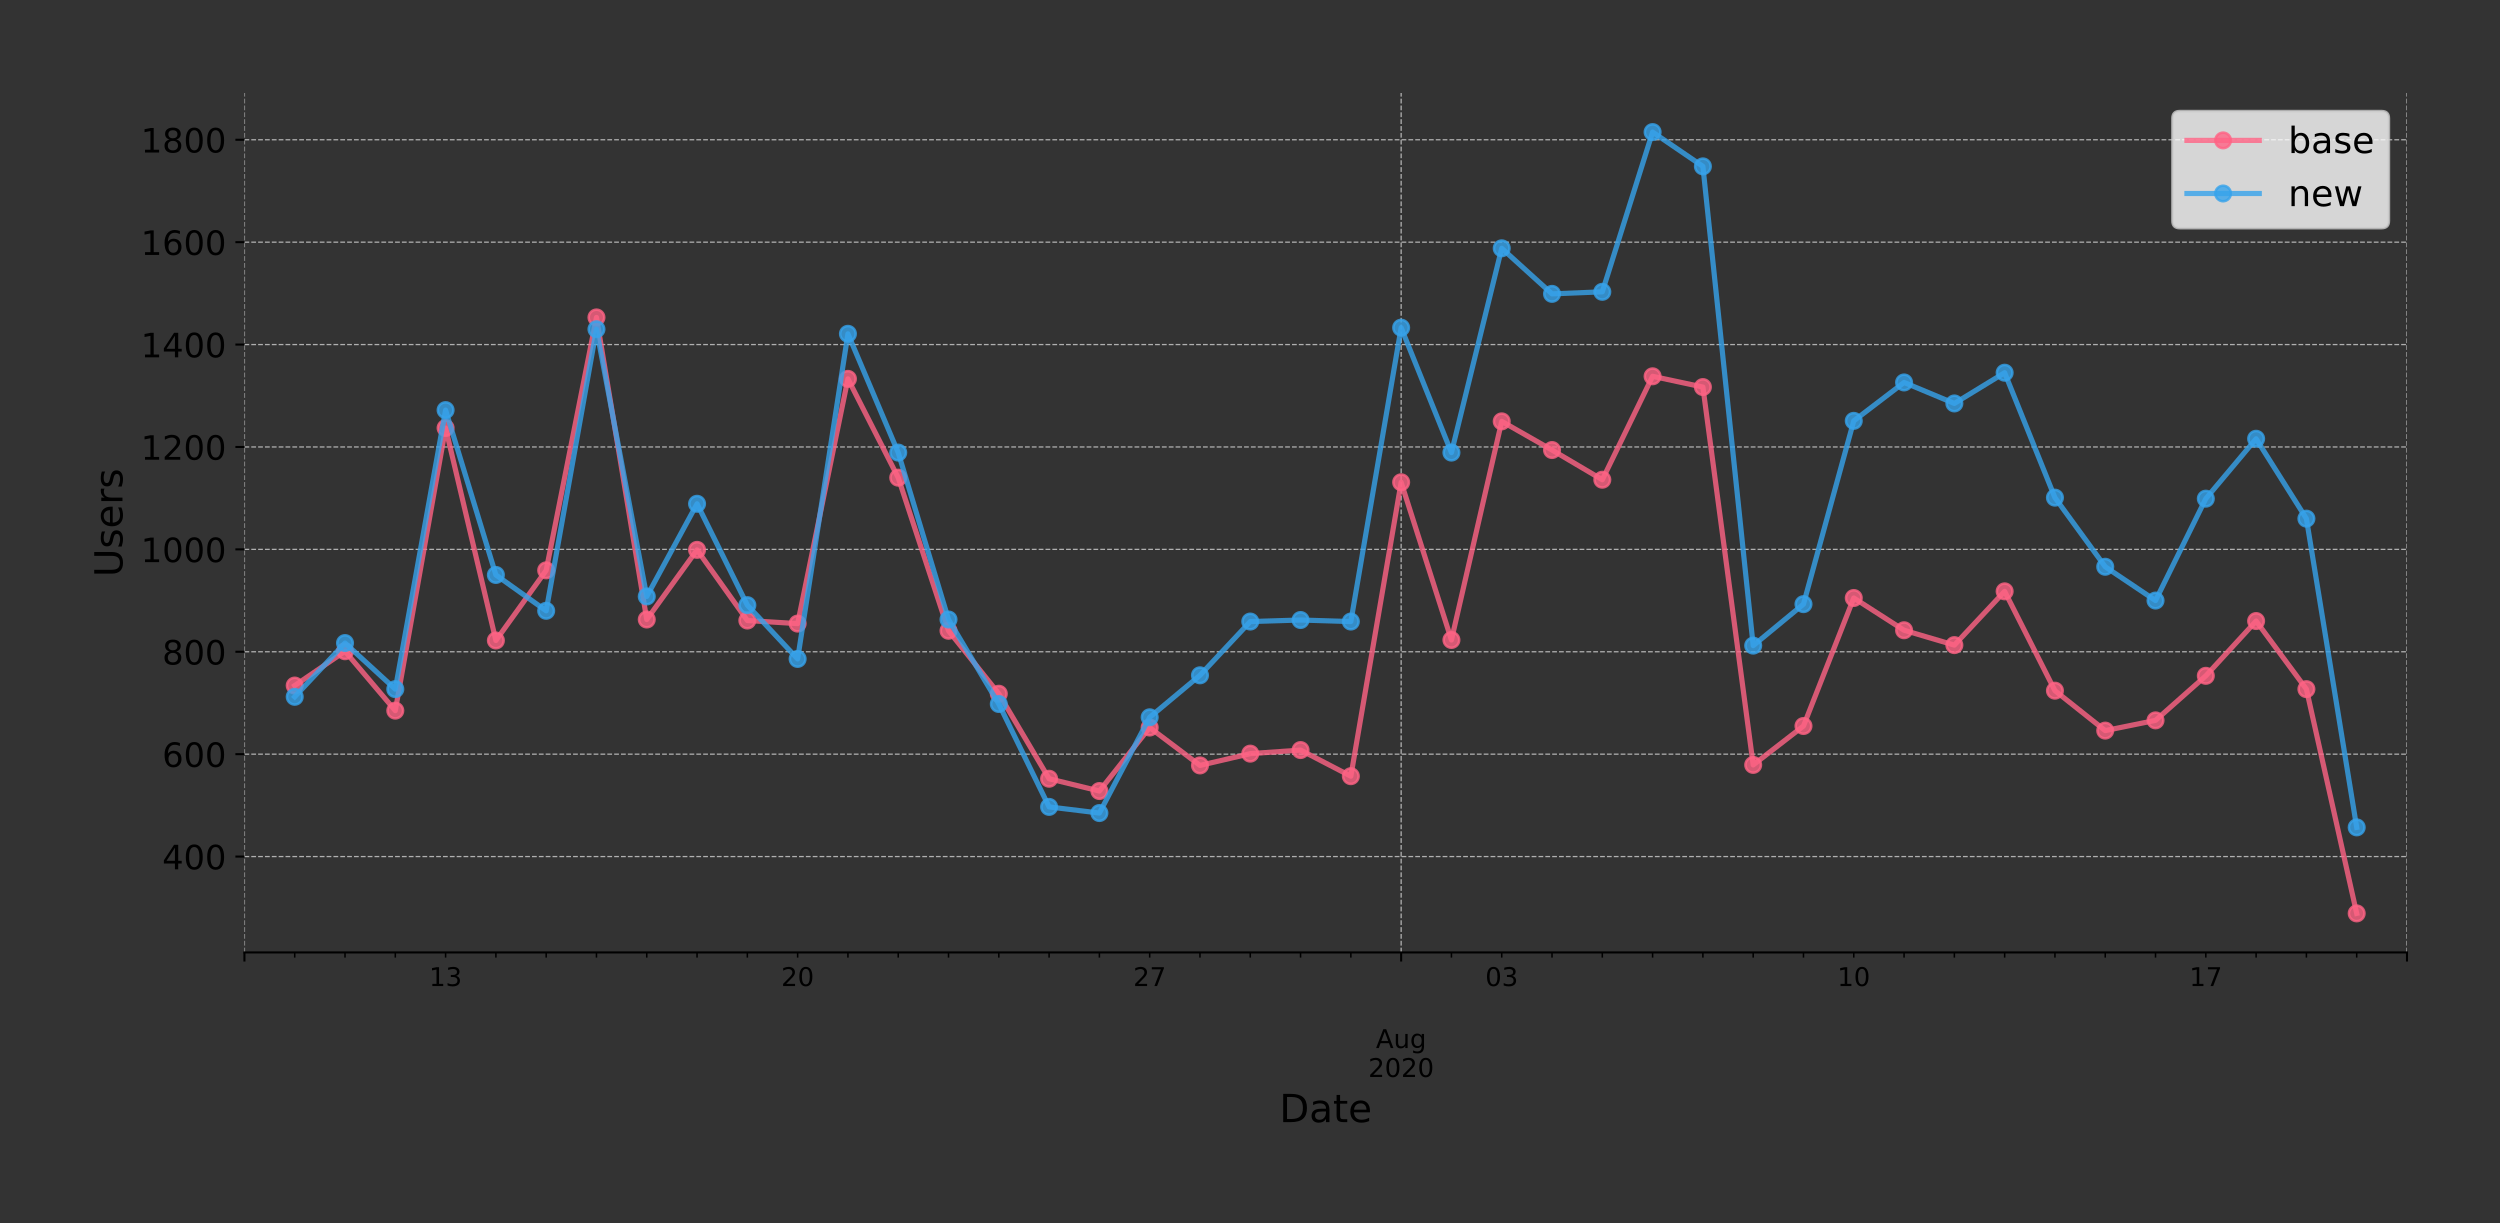 <?xml version="1.0" encoding="utf-8" standalone="no"?>
<!DOCTYPE svg PUBLIC "-//W3C//DTD SVG 1.1//EN"
  "http://www.w3.org/Graphics/SVG/1.1/DTD/svg11.dtd">
<!-- Created with matplotlib (https://matplotlib.org/) -->
<svg height="473.429pt" version="1.1" viewBox="0 0 967.602 473.429" width="967.602pt" xmlns="http://www.w3.org/2000/svg" xmlns:xlink="http://www.w3.org/1999/xlink">
 <rect x="0" y="0" width="967.602" height="473.429" fill="#333333" stroke="none"/>
 <defs>
  <style type="text/css">
*{stroke-linecap:butt;stroke-linejoin:round;}
  </style>
 </defs>
 <g id="figure_1">
  <g id="patch_1">
   <path d="M 0 473.429 
L 967.602 473.429 
L 967.602 0 
L 0 0 
z
" style="fill:none;"/>
  </g>
  <g id="axes_1">
   <g id="patch_2">
    <path d="M 94.602 368.64 
L 931.602 368.64 
L 931.602 36 
L 94.602 36 
z
" style="fill:none;"/>
   </g>
   <g id="matplotlib.axis_1">
    <g id="xtick_1">
     <g id="line2d_1">
      <path clip-path="url(#p10e53172f7)" d="M 94.602 368.64 
L 94.602 36 
" style="fill:none;stroke:#b0b0b0;stroke-dasharray:1.85,0.8;stroke-dashoffset:0;stroke-width:0.5;"/>
     </g>
     <g id="line2d_2">
      <defs>
       <path d="M 0 0 
L 0 3.5 
" id="m2795aee19d" style="stroke:#000000;stroke-width:0.8;"/>
      </defs>
      <g>
       <use style="stroke:#000000;stroke-width:0.8;" x="94.602" xlink:href="#m2795aee19d" y="368.64"/>
      </g>
     </g>
    </g>
    <g id="xtick_2">
     <g id="line2d_3">
      <path clip-path="url(#p10e53172f7)" d="M 542.3 368.64 
L 542.3 36 
" style="fill:none;stroke:#b0b0b0;stroke-dasharray:1.85,0.8;stroke-dashoffset:0;stroke-width:0.5;"/>
     </g>
     <g id="line2d_4">
      <g>
       <use style="stroke:#000000;stroke-width:0.8;" x="542.3" xlink:href="#m2795aee19d" y="368.64"/>
      </g>
     </g>
     <g id="text_1">
      <!--  -->
      <g transform="translate(542.3 383.238)scale(0.1 -0.1)"/>
      <!--  -->
      <g transform="translate(542.3 394.436)scale(0.1 -0.1)"/>
      <!-- Aug -->
      <defs>
       <path d="M 34.188 63.188 
L 20.797 26.906 
L 47.609 26.906 
z
M 28.609 72.906 
L 39.797 72.906 
L 67.578 0 
L 57.328 0 
L 50.688 18.703 
L 17.828 18.703 
L 11.188 0 
L 0.781 0 
z
" id="DejaVuSans-65"/>
       <path d="M 8.5 21.578 
L 8.5 54.688 
L 17.484 54.688 
L 17.484 21.922 
Q 17.484 14.156 20.5 10.266 
Q 23.531 6.391 29.594 6.391 
Q 36.859 6.391 41.078 11.031 
Q 45.312 15.672 45.312 23.688 
L 45.312 54.688 
L 54.297 54.688 
L 54.297 0 
L 45.312 0 
L 45.312 8.406 
Q 42.047 3.422 37.719 1 
Q 33.406 -1.422 27.688 -1.422 
Q 18.266 -1.422 13.375 4.438 
Q 8.5 10.297 8.5 21.578 
z
M 31.109 56 
z
" id="DejaVuSans-117"/>
       <path d="M 45.406 27.984 
Q 45.406 37.75 41.375 43.109 
Q 37.359 48.484 30.078 48.484 
Q 22.859 48.484 18.828 43.109 
Q 14.797 37.75 14.797 27.984 
Q 14.797 18.266 18.828 12.891 
Q 22.859 7.516 30.078 7.516 
Q 37.359 7.516 41.375 12.891 
Q 45.406 18.266 45.406 27.984 
z
M 54.391 6.781 
Q 54.391 -7.172 48.188 -13.984 
Q 42 -20.797 29.203 -20.797 
Q 24.469 -20.797 20.266 -20.094 
Q 16.062 -19.391 12.109 -17.922 
L 12.109 -9.188 
Q 16.062 -11.328 19.922 -12.344 
Q 23.781 -13.375 27.781 -13.375 
Q 36.625 -13.375 41.016 -8.766 
Q 45.406 -4.156 45.406 5.172 
L 45.406 9.625 
Q 42.625 4.781 38.281 2.391 
Q 33.938 0 27.875 0 
Q 17.828 0 11.672 7.656 
Q 5.516 15.328 5.516 27.984 
Q 5.516 40.672 11.672 48.328 
Q 17.828 56 27.875 56 
Q 33.938 56 38.281 53.609 
Q 42.625 51.219 45.406 46.391 
L 45.406 54.688 
L 54.391 54.688 
z
" id="DejaVuSans-103"/>
      </defs>
      <g transform="translate(532.537 405.634)scale(0.1 -0.1)">
       <use xlink:href="#DejaVuSans-65"/>
       <use x="68.408" xlink:href="#DejaVuSans-117"/>
       <use x="131.787" xlink:href="#DejaVuSans-103"/>
      </g>
      <!-- 2020 -->
      <defs>
       <path d="M 19.188 8.297 
L 53.609 8.297 
L 53.609 0 
L 7.328 0 
L 7.328 8.297 
Q 12.938 14.109 22.625 23.891 
Q 32.328 33.688 34.812 36.531 
Q 39.547 41.844 41.422 45.531 
Q 43.312 49.219 43.312 52.781 
Q 43.312 58.594 39.234 62.25 
Q 35.156 65.922 28.609 65.922 
Q 23.969 65.922 18.812 64.312 
Q 13.672 62.703 7.812 59.422 
L 7.812 69.391 
Q 13.766 71.781 18.938 73 
Q 24.125 74.219 28.422 74.219 
Q 39.75 74.219 46.484 68.547 
Q 53.219 62.891 53.219 53.422 
Q 53.219 48.922 51.531 44.891 
Q 49.859 40.875 45.406 35.406 
Q 44.188 33.984 37.641 27.219 
Q 31.109 20.453 19.188 8.297 
z
" id="DejaVuSans-50"/>
       <path d="M 31.781 66.406 
Q 24.172 66.406 20.328 58.906 
Q 16.5 51.422 16.5 36.375 
Q 16.5 21.391 20.328 13.891 
Q 24.172 6.391 31.781 6.391 
Q 39.453 6.391 43.281 13.891 
Q 47.125 21.391 47.125 36.375 
Q 47.125 51.422 43.281 58.906 
Q 39.453 66.406 31.781 66.406 
z
M 31.781 74.219 
Q 44.047 74.219 50.516 64.516 
Q 56.984 54.828 56.984 36.375 
Q 56.984 17.969 50.516 8.266 
Q 44.047 -1.422 31.781 -1.422 
Q 19.531 -1.422 13.062 8.266 
Q 6.594 17.969 6.594 36.375 
Q 6.594 54.828 13.062 64.516 
Q 19.531 74.219 31.781 74.219 
z
" id="DejaVuSans-48"/>
      </defs>
      <g transform="translate(529.575 416.832)scale(0.1 -0.1)">
       <use xlink:href="#DejaVuSans-50"/>
       <use x="63.623" xlink:href="#DejaVuSans-48"/>
       <use x="127.246" xlink:href="#DejaVuSans-50"/>
       <use x="190.869" xlink:href="#DejaVuSans-48"/>
      </g>
     </g>
    </g>
    <g id="xtick_3">
     <g id="line2d_5">
      <path clip-path="url(#p10e53172f7)" d="M 931.602 368.64 
L 931.602 36 
" style="fill:none;stroke:#b0b0b0;stroke-dasharray:1.85,0.8;stroke-dashoffset:0;stroke-width:0.5;"/>
     </g>
     <g id="line2d_6">
      <g>
       <use style="stroke:#000000;stroke-width:0.8;" x="931.602" xlink:href="#m2795aee19d" y="368.64"/>
      </g>
     </g>
    </g>
    <g id="xtick_4">
     <g id="line2d_7">
      <defs>
       <path d="M 0 0 
L 0 2 
" id="m947ebd40de" style="stroke:#000000;stroke-width:0.6;"/>
      </defs>
      <g>
       <use style="stroke:#000000;stroke-width:0.6;" x="114.067" xlink:href="#m947ebd40de" y="368.64"/>
      </g>
     </g>
    </g>
    <g id="xtick_5">
     <g id="line2d_8">
      <g>
       <use style="stroke:#000000;stroke-width:0.6;" x="133.532" xlink:href="#m947ebd40de" y="368.64"/>
      </g>
     </g>
    </g>
    <g id="xtick_6">
     <g id="line2d_9">
      <g>
       <use style="stroke:#000000;stroke-width:0.6;" x="152.998" xlink:href="#m947ebd40de" y="368.64"/>
      </g>
     </g>
    </g>
    <g id="xtick_7">
     <g id="line2d_10">
      <g>
       <use style="stroke:#000000;stroke-width:0.6;" x="172.463" xlink:href="#m947ebd40de" y="368.64"/>
      </g>
     </g>
     <g id="text_2">
      <!-- 13 -->
      <defs>
       <path d="M 12.406 8.297 
L 28.516 8.297 
L 28.516 63.922 
L 10.984 60.406 
L 10.984 69.391 
L 28.422 72.906 
L 38.281 72.906 
L 38.281 8.297 
L 54.391 8.297 
L 54.391 0 
L 12.406 0 
z
" id="DejaVuSans-49"/>
       <path d="M 40.578 39.312 
Q 47.656 37.797 51.625 33 
Q 55.609 28.219 55.609 21.188 
Q 55.609 10.406 48.188 4.484 
Q 40.766 -1.422 27.094 -1.422 
Q 22.516 -1.422 17.656 -0.516 
Q 12.797 0.391 7.625 2.203 
L 7.625 11.719 
Q 11.719 9.328 16.594 8.109 
Q 21.484 6.891 26.812 6.891 
Q 36.078 6.891 40.938 10.547 
Q 45.797 14.203 45.797 21.188 
Q 45.797 27.641 41.281 31.266 
Q 36.766 34.906 28.719 34.906 
L 20.219 34.906 
L 20.219 43.016 
L 29.109 43.016 
Q 36.375 43.016 40.234 45.922 
Q 44.094 48.828 44.094 54.297 
Q 44.094 59.906 40.109 62.906 
Q 36.141 65.922 28.719 65.922 
Q 24.656 65.922 20.016 65.031 
Q 15.375 64.156 9.812 62.312 
L 9.812 71.094 
Q 15.438 72.656 20.344 73.438 
Q 25.25 74.219 29.594 74.219 
Q 40.828 74.219 47.359 69.109 
Q 53.906 64.016 53.906 55.328 
Q 53.906 49.266 50.438 45.094 
Q 46.969 40.922 40.578 39.312 
z
" id="DejaVuSans-51"/>
      </defs>
      <g transform="translate(166.1 381.638)scale(0.1 -0.1)">
       <use xlink:href="#DejaVuSans-49"/>
       <use x="63.623" xlink:href="#DejaVuSans-51"/>
      </g>
     </g>
    </g>
    <g id="xtick_8">
     <g id="line2d_11">
      <g>
       <use style="stroke:#000000;stroke-width:0.6;" x="191.928" xlink:href="#m947ebd40de" y="368.64"/>
      </g>
     </g>
    </g>
    <g id="xtick_9">
     <g id="line2d_12">
      <g>
       <use style="stroke:#000000;stroke-width:0.6;" x="211.393" xlink:href="#m947ebd40de" y="368.64"/>
      </g>
     </g>
    </g>
    <g id="xtick_10">
     <g id="line2d_13">
      <g>
       <use style="stroke:#000000;stroke-width:0.6;" x="230.858" xlink:href="#m947ebd40de" y="368.64"/>
      </g>
     </g>
    </g>
    <g id="xtick_11">
     <g id="line2d_14">
      <g>
       <use style="stroke:#000000;stroke-width:0.6;" x="250.323" xlink:href="#m947ebd40de" y="368.64"/>
      </g>
     </g>
    </g>
    <g id="xtick_12">
     <g id="line2d_15">
      <g>
       <use style="stroke:#000000;stroke-width:0.6;" x="269.788" xlink:href="#m947ebd40de" y="368.64"/>
      </g>
     </g>
    </g>
    <g id="xtick_13">
     <g id="line2d_16">
      <g>
       <use style="stroke:#000000;stroke-width:0.6;" x="289.253" xlink:href="#m947ebd40de" y="368.64"/>
      </g>
     </g>
    </g>
    <g id="xtick_14">
     <g id="line2d_17">
      <g>
       <use style="stroke:#000000;stroke-width:0.6;" x="308.718" xlink:href="#m947ebd40de" y="368.64"/>
      </g>
     </g>
     <g id="text_3">
      <!-- 20 -->
      <g transform="translate(302.356 381.638)scale(0.1 -0.1)">
       <use xlink:href="#DejaVuSans-50"/>
       <use x="63.623" xlink:href="#DejaVuSans-48"/>
      </g>
     </g>
    </g>
    <g id="xtick_15">
     <g id="line2d_18">
      <g>
       <use style="stroke:#000000;stroke-width:0.6;" x="328.184" xlink:href="#m947ebd40de" y="368.64"/>
      </g>
     </g>
    </g>
    <g id="xtick_16">
     <g id="line2d_19">
      <g>
       <use style="stroke:#000000;stroke-width:0.6;" x="347.649" xlink:href="#m947ebd40de" y="368.64"/>
      </g>
     </g>
    </g>
    <g id="xtick_17">
     <g id="line2d_20">
      <g>
       <use style="stroke:#000000;stroke-width:0.6;" x="367.114" xlink:href="#m947ebd40de" y="368.64"/>
      </g>
     </g>
    </g>
    <g id="xtick_18">
     <g id="line2d_21">
      <g>
       <use style="stroke:#000000;stroke-width:0.6;" x="386.579" xlink:href="#m947ebd40de" y="368.64"/>
      </g>
     </g>
    </g>
    <g id="xtick_19">
     <g id="line2d_22">
      <g>
       <use style="stroke:#000000;stroke-width:0.6;" x="406.044" xlink:href="#m947ebd40de" y="368.64"/>
      </g>
     </g>
    </g>
    <g id="xtick_20">
     <g id="line2d_23">
      <g>
       <use style="stroke:#000000;stroke-width:0.6;" x="425.509" xlink:href="#m947ebd40de" y="368.64"/>
      </g>
     </g>
    </g>
    <g id="xtick_21">
     <g id="line2d_24">
      <g>
       <use style="stroke:#000000;stroke-width:0.6;" x="444.974" xlink:href="#m947ebd40de" y="368.64"/>
      </g>
     </g>
     <g id="text_4">
      <!-- 27 -->
      <defs>
       <path d="M 8.203 72.906 
L 55.078 72.906 
L 55.078 68.703 
L 28.609 0 
L 18.312 0 
L 43.219 64.594 
L 8.203 64.594 
z
" id="DejaVuSans-55"/>
      </defs>
      <g transform="translate(438.612 381.638)scale(0.1 -0.1)">
       <use xlink:href="#DejaVuSans-50"/>
       <use x="63.623" xlink:href="#DejaVuSans-55"/>
      </g>
     </g>
    </g>
    <g id="xtick_22">
     <g id="line2d_25">
      <g>
       <use style="stroke:#000000;stroke-width:0.6;" x="464.439" xlink:href="#m947ebd40de" y="368.64"/>
      </g>
     </g>
    </g>
    <g id="xtick_23">
     <g id="line2d_26">
      <g>
       <use style="stroke:#000000;stroke-width:0.6;" x="483.905" xlink:href="#m947ebd40de" y="368.64"/>
      </g>
     </g>
    </g>
    <g id="xtick_24">
     <g id="line2d_27">
      <g>
       <use style="stroke:#000000;stroke-width:0.6;" x="503.37" xlink:href="#m947ebd40de" y="368.64"/>
      </g>
     </g>
    </g>
    <g id="xtick_25">
     <g id="line2d_28">
      <g>
       <use style="stroke:#000000;stroke-width:0.6;" x="522.835" xlink:href="#m947ebd40de" y="368.64"/>
      </g>
     </g>
    </g>
    <g id="xtick_26">
     <g id="line2d_29">
      <g>
       <use style="stroke:#000000;stroke-width:0.6;" x="561.765" xlink:href="#m947ebd40de" y="368.64"/>
      </g>
     </g>
    </g>
    <g id="xtick_27">
     <g id="line2d_30">
      <g>
       <use style="stroke:#000000;stroke-width:0.6;" x="581.23" xlink:href="#m947ebd40de" y="368.64"/>
      </g>
     </g>
     <g id="text_5">
      <!-- 03 -->
      <g transform="translate(574.868 381.638)scale(0.1 -0.1)">
       <use xlink:href="#DejaVuSans-48"/>
       <use x="63.623" xlink:href="#DejaVuSans-51"/>
      </g>
     </g>
    </g>
    <g id="xtick_28">
     <g id="line2d_31">
      <g>
       <use style="stroke:#000000;stroke-width:0.6;" x="600.695" xlink:href="#m947ebd40de" y="368.64"/>
      </g>
     </g>
    </g>
    <g id="xtick_29">
     <g id="line2d_32">
      <g>
       <use style="stroke:#000000;stroke-width:0.6;" x="620.16" xlink:href="#m947ebd40de" y="368.64"/>
      </g>
     </g>
    </g>
    <g id="xtick_30">
     <g id="line2d_33">
      <g>
       <use style="stroke:#000000;stroke-width:0.6;" x="639.625" xlink:href="#m947ebd40de" y="368.64"/>
      </g>
     </g>
    </g>
    <g id="xtick_31">
     <g id="line2d_34">
      <g>
       <use style="stroke:#000000;stroke-width:0.6;" x="659.091" xlink:href="#m947ebd40de" y="368.64"/>
      </g>
     </g>
    </g>
    <g id="xtick_32">
     <g id="line2d_35">
      <g>
       <use style="stroke:#000000;stroke-width:0.6;" x="678.556" xlink:href="#m947ebd40de" y="368.64"/>
      </g>
     </g>
    </g>
    <g id="xtick_33">
     <g id="line2d_36">
      <g>
       <use style="stroke:#000000;stroke-width:0.6;" x="698.021" xlink:href="#m947ebd40de" y="368.64"/>
      </g>
     </g>
    </g>
    <g id="xtick_34">
     <g id="line2d_37">
      <g>
       <use style="stroke:#000000;stroke-width:0.6;" x="717.486" xlink:href="#m947ebd40de" y="368.64"/>
      </g>
     </g>
     <g id="text_6">
      <!-- 10 -->
      <g transform="translate(711.123 381.638)scale(0.1 -0.1)">
       <use xlink:href="#DejaVuSans-49"/>
       <use x="63.623" xlink:href="#DejaVuSans-48"/>
      </g>
     </g>
    </g>
    <g id="xtick_35">
     <g id="line2d_38">
      <g>
       <use style="stroke:#000000;stroke-width:0.6;" x="736.951" xlink:href="#m947ebd40de" y="368.64"/>
      </g>
     </g>
    </g>
    <g id="xtick_36">
     <g id="line2d_39">
      <g>
       <use style="stroke:#000000;stroke-width:0.6;" x="756.416" xlink:href="#m947ebd40de" y="368.64"/>
      </g>
     </g>
    </g>
    <g id="xtick_37">
     <g id="line2d_40">
      <g>
       <use style="stroke:#000000;stroke-width:0.6;" x="775.881" xlink:href="#m947ebd40de" y="368.64"/>
      </g>
     </g>
    </g>
    <g id="xtick_38">
     <g id="line2d_41">
      <g>
       <use style="stroke:#000000;stroke-width:0.6;" x="795.346" xlink:href="#m947ebd40de" y="368.64"/>
      </g>
     </g>
    </g>
    <g id="xtick_39">
     <g id="line2d_42">
      <g>
       <use style="stroke:#000000;stroke-width:0.6;" x="814.811" xlink:href="#m947ebd40de" y="368.64"/>
      </g>
     </g>
    </g>
    <g id="xtick_40">
     <g id="line2d_43">
      <g>
       <use style="stroke:#000000;stroke-width:0.6;" x="834.277" xlink:href="#m947ebd40de" y="368.64"/>
      </g>
     </g>
    </g>
    <g id="xtick_41">
     <g id="line2d_44">
      <g>
       <use style="stroke:#000000;stroke-width:0.6;" x="853.742" xlink:href="#m947ebd40de" y="368.64"/>
      </g>
     </g>
     <g id="text_7">
      <!-- 17 -->
      <g transform="translate(847.379 381.638)scale(0.1 -0.1)">
       <use xlink:href="#DejaVuSans-49"/>
       <use x="63.623" xlink:href="#DejaVuSans-55"/>
      </g>
     </g>
    </g>
    <g id="xtick_42">
     <g id="line2d_45">
      <g>
       <use style="stroke:#000000;stroke-width:0.6;" x="873.207" xlink:href="#m947ebd40de" y="368.64"/>
      </g>
     </g>
    </g>
    <g id="xtick_43">
     <g id="line2d_46">
      <g>
       <use style="stroke:#000000;stroke-width:0.6;" x="892.672" xlink:href="#m947ebd40de" y="368.64"/>
      </g>
     </g>
    </g>
    <g id="xtick_44">
     <g id="line2d_47">
      <g>
       <use style="stroke:#000000;stroke-width:0.6;" x="912.137" xlink:href="#m947ebd40de" y="368.64"/>
      </g>
     </g>
    </g>
    <g id="text_8">
     <!-- Date -->
     <defs>
      <path d="M 19.672 64.797 
L 19.672 8.109 
L 31.594 8.109 
Q 46.688 8.109 53.688 14.938 
Q 60.688 21.781 60.688 36.531 
Q 60.688 51.172 53.688 57.984 
Q 46.688 64.797 31.594 64.797 
z
M 9.812 72.906 
L 30.078 72.906 
Q 51.266 72.906 61.172 64.094 
Q 71.094 55.281 71.094 36.531 
Q 71.094 17.672 61.125 8.828 
Q 51.172 0 30.078 0 
L 9.812 0 
z
" id="DejaVuSans-68"/>
      <path d="M 34.281 27.484 
Q 23.391 27.484 19.188 25 
Q 14.984 22.516 14.984 16.5 
Q 14.984 11.719 18.141 8.906 
Q 21.297 6.109 26.703 6.109 
Q 34.188 6.109 38.703 11.406 
Q 43.219 16.703 43.219 25.484 
L 43.219 27.484 
z
M 52.203 31.203 
L 52.203 0 
L 43.219 0 
L 43.219 8.297 
Q 40.141 3.328 35.547 0.953 
Q 30.953 -1.422 24.312 -1.422 
Q 15.922 -1.422 10.953 3.297 
Q 6 8.016 6 15.922 
Q 6 25.141 12.172 29.828 
Q 18.359 34.516 30.609 34.516 
L 43.219 34.516 
L 43.219 35.406 
Q 43.219 41.609 39.141 45 
Q 35.062 48.391 27.688 48.391 
Q 23 48.391 18.547 47.266 
Q 14.109 46.141 10.016 43.891 
L 10.016 52.203 
Q 14.938 54.109 19.578 55.047 
Q 24.219 56 28.609 56 
Q 40.484 56 46.344 49.844 
Q 52.203 43.703 52.203 31.203 
z
" id="DejaVuSans-97"/>
      <path d="M 18.312 70.219 
L 18.312 54.688 
L 36.812 54.688 
L 36.812 47.703 
L 18.312 47.703 
L 18.312 18.016 
Q 18.312 11.328 20.141 9.422 
Q 21.969 7.516 27.594 7.516 
L 36.812 7.516 
L 36.812 0 
L 27.594 0 
Q 17.188 0 13.234 3.875 
Q 9.281 7.766 9.281 18.016 
L 9.281 47.703 
L 2.688 47.703 
L 2.688 54.688 
L 9.281 54.688 
L 9.281 70.219 
z
" id="DejaVuSans-116"/>
      <path d="M 56.203 29.594 
L 56.203 25.203 
L 14.891 25.203 
Q 15.484 15.922 20.484 11.062 
Q 25.484 6.203 34.422 6.203 
Q 39.594 6.203 44.453 7.469 
Q 49.312 8.734 54.109 11.281 
L 54.109 2.781 
Q 49.266 0.734 44.188 -0.344 
Q 39.109 -1.422 33.891 -1.422 
Q 20.797 -1.422 13.156 6.188 
Q 5.516 13.812 5.516 26.812 
Q 5.516 40.234 12.766 48.109 
Q 20.016 56 32.328 56 
Q 43.359 56 49.781 48.891 
Q 56.203 41.797 56.203 29.594 
z
M 47.219 32.234 
Q 47.125 39.594 43.094 43.984 
Q 39.062 48.391 32.422 48.391 
Q 24.906 48.391 20.391 44.141 
Q 15.875 39.891 15.188 32.172 
z
" id="DejaVuSans-101"/>
     </defs>
     <g transform="translate(495.176 434.309)scale(0.15 -0.15)">
      <use xlink:href="#DejaVuSans-68"/>
      <use x="77.002" xlink:href="#DejaVuSans-97"/>
      <use x="138.281" xlink:href="#DejaVuSans-116"/>
      <use x="177.49" xlink:href="#DejaVuSans-101"/>
     </g>
    </g>
   </g>
   <g id="matplotlib.axis_2">
    <g id="ytick_1">
     <g id="line2d_48">
      <path clip-path="url(#p10e53172f7)" d="M 94.602 331.524 
L 931.602 331.524 
" style="fill:none;stroke:#b0b0b0;stroke-dasharray:1.85,0.8;stroke-dashoffset:0;stroke-width:0.5;"/>
     </g>
     <g id="line2d_49">
      <defs>
       <path d="M 0 0 
L -3.5 0 
" id="md936b5bace" style="stroke:#000000;stroke-width:0.8;"/>
      </defs>
      <g>
       <use style="stroke:#000000;stroke-width:0.8;" x="94.602" xlink:href="#md936b5bace" y="331.524"/>
      </g>
     </g>
     <g id="text_9">
      <!-- 400 -->
      <defs>
       <path d="M 37.797 64.312 
L 12.891 25.391 
L 37.797 25.391 
z
M 35.203 72.906 
L 47.609 72.906 
L 47.609 25.391 
L 58.016 25.391 
L 58.016 17.188 
L 47.609 17.188 
L 47.609 0 
L 37.797 0 
L 37.797 17.188 
L 4.891 17.188 
L 4.891 26.703 
z
" id="DejaVuSans-52"/>
      </defs>
      <g transform="translate(62.788 336.463)scale(0.13 -0.13)">
       <use xlink:href="#DejaVuSans-52"/>
       <use x="63.623" xlink:href="#DejaVuSans-48"/>
       <use x="127.246" xlink:href="#DejaVuSans-48"/>
      </g>
     </g>
    </g>
    <g id="ytick_2">
     <g id="line2d_50">
      <path clip-path="url(#p10e53172f7)" d="M 94.602 291.891 
L 931.602 291.891 
" style="fill:none;stroke:#b0b0b0;stroke-dasharray:1.85,0.8;stroke-dashoffset:0;stroke-width:0.5;"/>
     </g>
     <g id="line2d_51">
      <g>
       <use style="stroke:#000000;stroke-width:0.8;" x="94.602" xlink:href="#md936b5bace" y="291.891"/>
      </g>
     </g>
     <g id="text_10">
      <!-- 600 -->
      <defs>
       <path d="M 33.016 40.375 
Q 26.375 40.375 22.484 35.828 
Q 18.609 31.297 18.609 23.391 
Q 18.609 15.531 22.484 10.953 
Q 26.375 6.391 33.016 6.391 
Q 39.656 6.391 43.531 10.953 
Q 47.406 15.531 47.406 23.391 
Q 47.406 31.297 43.531 35.828 
Q 39.656 40.375 33.016 40.375 
z
M 52.594 71.297 
L 52.594 62.312 
Q 48.875 64.062 45.094 64.984 
Q 41.312 65.922 37.594 65.922 
Q 27.828 65.922 22.672 59.328 
Q 17.531 52.734 16.797 39.406 
Q 19.672 43.656 24.016 45.922 
Q 28.375 48.188 33.594 48.188 
Q 44.578 48.188 50.953 41.516 
Q 57.328 34.859 57.328 23.391 
Q 57.328 12.156 50.688 5.359 
Q 44.047 -1.422 33.016 -1.422 
Q 20.359 -1.422 13.672 8.266 
Q 6.984 17.969 6.984 36.375 
Q 6.984 53.656 15.188 63.938 
Q 23.391 74.219 37.203 74.219 
Q 40.922 74.219 44.703 73.484 
Q 48.484 72.75 52.594 71.297 
z
" id="DejaVuSans-54"/>
      </defs>
      <g transform="translate(62.788 296.83)scale(0.13 -0.13)">
       <use xlink:href="#DejaVuSans-54"/>
       <use x="63.623" xlink:href="#DejaVuSans-48"/>
       <use x="127.246" xlink:href="#DejaVuSans-48"/>
      </g>
     </g>
    </g>
    <g id="ytick_3">
     <g id="line2d_52">
      <path clip-path="url(#p10e53172f7)" d="M 94.602 252.258 
L 931.602 252.258 
" style="fill:none;stroke:#b0b0b0;stroke-dasharray:1.85,0.8;stroke-dashoffset:0;stroke-width:0.5;"/>
     </g>
     <g id="line2d_53">
      <g>
       <use style="stroke:#000000;stroke-width:0.8;" x="94.602" xlink:href="#md936b5bace" y="252.258"/>
      </g>
     </g>
     <g id="text_11">
      <!-- 800 -->
      <defs>
       <path d="M 31.781 34.625 
Q 24.75 34.625 20.719 30.859 
Q 16.703 27.094 16.703 20.516 
Q 16.703 13.922 20.719 10.156 
Q 24.75 6.391 31.781 6.391 
Q 38.812 6.391 42.859 10.172 
Q 46.922 13.969 46.922 20.516 
Q 46.922 27.094 42.891 30.859 
Q 38.875 34.625 31.781 34.625 
z
M 21.922 38.812 
Q 15.578 40.375 12.031 44.719 
Q 8.5 49.078 8.5 55.328 
Q 8.5 64.062 14.719 69.141 
Q 20.953 74.219 31.781 74.219 
Q 42.672 74.219 48.875 69.141 
Q 55.078 64.062 55.078 55.328 
Q 55.078 49.078 51.531 44.719 
Q 48 40.375 41.703 38.812 
Q 48.828 37.156 52.797 32.312 
Q 56.781 27.484 56.781 20.516 
Q 56.781 9.906 50.312 4.234 
Q 43.844 -1.422 31.781 -1.422 
Q 19.734 -1.422 13.25 4.234 
Q 6.781 9.906 6.781 20.516 
Q 6.781 27.484 10.781 32.312 
Q 14.797 37.156 21.922 38.812 
z
M 18.312 54.391 
Q 18.312 48.734 21.844 45.562 
Q 25.391 42.391 31.781 42.391 
Q 38.141 42.391 41.719 45.562 
Q 45.312 48.734 45.312 54.391 
Q 45.312 60.062 41.719 63.234 
Q 38.141 66.406 31.781 66.406 
Q 25.391 66.406 21.844 63.234 
Q 18.312 60.062 18.312 54.391 
z
" id="DejaVuSans-56"/>
      </defs>
      <g transform="translate(62.788 257.197)scale(0.13 -0.13)">
       <use xlink:href="#DejaVuSans-56"/>
       <use x="63.623" xlink:href="#DejaVuSans-48"/>
       <use x="127.246" xlink:href="#DejaVuSans-48"/>
      </g>
     </g>
    </g>
    <g id="ytick_4">
     <g id="line2d_54">
      <path clip-path="url(#p10e53172f7)" d="M 94.602 212.625 
L 931.602 212.625 
" style="fill:none;stroke:#b0b0b0;stroke-dasharray:1.85,0.8;stroke-dashoffset:0;stroke-width:0.5;"/>
     </g>
     <g id="line2d_55">
      <g>
       <use style="stroke:#000000;stroke-width:0.8;" x="94.602" xlink:href="#md936b5bace" y="212.625"/>
      </g>
     </g>
     <g id="text_12">
      <!-- 1000 -->
      <g transform="translate(54.517 217.564)scale(0.13 -0.13)">
       <use xlink:href="#DejaVuSans-49"/>
       <use x="63.623" xlink:href="#DejaVuSans-48"/>
       <use x="127.246" xlink:href="#DejaVuSans-48"/>
       <use x="190.869" xlink:href="#DejaVuSans-48"/>
      </g>
     </g>
    </g>
    <g id="ytick_5">
     <g id="line2d_56">
      <path clip-path="url(#p10e53172f7)" d="M 94.602 172.992 
L 931.602 172.992 
" style="fill:none;stroke:#b0b0b0;stroke-dasharray:1.85,0.8;stroke-dashoffset:0;stroke-width:0.5;"/>
     </g>
     <g id="line2d_57">
      <g>
       <use style="stroke:#000000;stroke-width:0.8;" x="94.602" xlink:href="#md936b5bace" y="172.992"/>
      </g>
     </g>
     <g id="text_13">
      <!-- 1200 -->
      <g transform="translate(54.517 177.931)scale(0.13 -0.13)">
       <use xlink:href="#DejaVuSans-49"/>
       <use x="63.623" xlink:href="#DejaVuSans-50"/>
       <use x="127.246" xlink:href="#DejaVuSans-48"/>
       <use x="190.869" xlink:href="#DejaVuSans-48"/>
      </g>
     </g>
    </g>
    <g id="ytick_6">
     <g id="line2d_58">
      <path clip-path="url(#p10e53172f7)" d="M 94.602 133.359 
L 931.602 133.359 
" style="fill:none;stroke:#b0b0b0;stroke-dasharray:1.85,0.8;stroke-dashoffset:0;stroke-width:0.5;"/>
     </g>
     <g id="line2d_59">
      <g>
       <use style="stroke:#000000;stroke-width:0.8;" x="94.602" xlink:href="#md936b5bace" y="133.359"/>
      </g>
     </g>
     <g id="text_14">
      <!-- 1400 -->
      <g transform="translate(54.517 138.298)scale(0.13 -0.13)">
       <use xlink:href="#DejaVuSans-49"/>
       <use x="63.623" xlink:href="#DejaVuSans-52"/>
       <use x="127.246" xlink:href="#DejaVuSans-48"/>
       <use x="190.869" xlink:href="#DejaVuSans-48"/>
      </g>
     </g>
    </g>
    <g id="ytick_7">
     <g id="line2d_60">
      <path clip-path="url(#p10e53172f7)" d="M 94.602 93.726 
L 931.602 93.726 
" style="fill:none;stroke:#b0b0b0;stroke-dasharray:1.85,0.8;stroke-dashoffset:0;stroke-width:0.5;"/>
     </g>
     <g id="line2d_61">
      <g>
       <use style="stroke:#000000;stroke-width:0.8;" x="94.602" xlink:href="#md936b5bace" y="93.726"/>
      </g>
     </g>
     <g id="text_15">
      <!-- 1600 -->
      <g transform="translate(54.517 98.664)scale(0.13 -0.13)">
       <use xlink:href="#DejaVuSans-49"/>
       <use x="63.623" xlink:href="#DejaVuSans-54"/>
       <use x="127.246" xlink:href="#DejaVuSans-48"/>
       <use x="190.869" xlink:href="#DejaVuSans-48"/>
      </g>
     </g>
    </g>
    <g id="ytick_8">
     <g id="line2d_62">
      <path clip-path="url(#p10e53172f7)" d="M 94.602 54.092 
L 931.602 54.092 
" style="fill:none;stroke:#b0b0b0;stroke-dasharray:1.85,0.8;stroke-dashoffset:0;stroke-width:0.5;"/>
     </g>
     <g id="line2d_63">
      <g>
       <use style="stroke:#000000;stroke-width:0.8;" x="94.602" xlink:href="#md936b5bace" y="54.092"/>
      </g>
     </g>
     <g id="text_16">
      <!-- 1800 -->
      <g transform="translate(54.517 59.031)scale(0.13 -0.13)">
       <use xlink:href="#DejaVuSans-49"/>
       <use x="63.623" xlink:href="#DejaVuSans-56"/>
       <use x="127.246" xlink:href="#DejaVuSans-48"/>
       <use x="190.869" xlink:href="#DejaVuSans-48"/>
      </g>
     </g>
    </g>
    <g id="text_17">
     <!-- Users -->
     <defs>
      <path d="M 8.688 72.906 
L 18.609 72.906 
L 18.609 28.609 
Q 18.609 16.891 22.844 11.734 
Q 27.094 6.594 36.625 6.594 
Q 46.094 6.594 50.344 11.734 
Q 54.594 16.891 54.594 28.609 
L 54.594 72.906 
L 64.5 72.906 
L 64.5 27.391 
Q 64.5 13.141 57.438 5.859 
Q 50.391 -1.422 36.625 -1.422 
Q 22.797 -1.422 15.734 5.859 
Q 8.688 13.141 8.688 27.391 
z
" id="DejaVuSans-85"/>
      <path d="M 44.281 53.078 
L 44.281 44.578 
Q 40.484 46.531 36.375 47.5 
Q 32.281 48.484 27.875 48.484 
Q 21.188 48.484 17.844 46.438 
Q 14.5 44.391 14.5 40.281 
Q 14.5 37.156 16.891 35.375 
Q 19.281 33.594 26.516 31.984 
L 29.594 31.297 
Q 39.156 29.25 43.188 25.516 
Q 47.219 21.781 47.219 15.094 
Q 47.219 7.469 41.188 3.016 
Q 35.156 -1.422 24.609 -1.422 
Q 20.219 -1.422 15.453 -0.562 
Q 10.688 0.297 5.422 2 
L 5.422 11.281 
Q 10.406 8.688 15.234 7.391 
Q 20.062 6.109 24.812 6.109 
Q 31.156 6.109 34.562 8.281 
Q 37.984 10.453 37.984 14.406 
Q 37.984 18.062 35.516 20.016 
Q 33.062 21.969 24.703 23.781 
L 21.578 24.516 
Q 13.234 26.266 9.516 29.906 
Q 5.812 33.547 5.812 39.891 
Q 5.812 47.609 11.281 51.797 
Q 16.75 56 26.812 56 
Q 31.781 56 36.172 55.266 
Q 40.578 54.547 44.281 53.078 
z
" id="DejaVuSans-115"/>
      <path d="M 41.109 46.297 
Q 39.594 47.172 37.812 47.578 
Q 36.031 48 33.891 48 
Q 26.266 48 22.188 43.047 
Q 18.109 38.094 18.109 28.812 
L 18.109 0 
L 9.078 0 
L 9.078 54.688 
L 18.109 54.688 
L 18.109 46.188 
Q 20.953 51.172 25.484 53.578 
Q 30.031 56 36.531 56 
Q 37.453 56 38.578 55.875 
Q 39.703 55.766 41.062 55.516 
z
" id="DejaVuSans-114"/>
     </defs>
     <g transform="translate(47.398 223.321)rotate(-90)scale(0.15 -0.15)">
      <use xlink:href="#DejaVuSans-85"/>
      <use x="73.193" xlink:href="#DejaVuSans-115"/>
      <use x="125.293" xlink:href="#DejaVuSans-101"/>
      <use x="186.816" xlink:href="#DejaVuSans-114"/>
      <use x="227.93" xlink:href="#DejaVuSans-115"/>
     </g>
    </g>
   </g>
   <g id="line2d_64">
    <path clip-path="url(#p10e53172f7)" d="M 114.067 265.337 
L 133.532 252.059 
L 152.998 275.047 
L 172.463 165.659 
L 191.928 247.898 
L 211.393 220.749 
L 230.858 122.856 
L 250.323 239.773 
L 269.788 212.823 
L 289.253 240.17 
L 308.718 241.359 
L 328.184 146.636 
L 347.649 184.881 
L 367.114 244.133 
L 386.579 268.507 
L 406.044 301.403 
L 425.509 306.159 
L 444.974 281.586 
L 464.439 296.25 
L 483.905 291.692 
L 503.37 290.305 
L 522.835 300.412 
L 542.3 186.665 
L 561.765 247.7 
L 581.23 163.083 
L 600.695 174.181 
L 620.16 185.674 
L 639.625 145.645 
L 659.091 149.806 
L 678.556 296.052 
L 698.021 280.992 
L 717.486 231.45 
L 736.951 243.935 
L 756.416 249.681 
L 775.881 228.874 
L 795.346 267.318 
L 814.811 282.775 
L 834.277 278.812 
L 853.742 261.571 
L 873.207 240.368 
L 892.672 266.724 
L 912.137 353.52 
" style="fill:none;stroke:#ff6384;stroke-linecap:square;stroke-opacity:0.8;stroke-width:2;"/>
    <defs>
     <path d="M 0 3 
C 0.796 3 1.559 2.684 2.121 2.121 
C 2.684 1.559 3 0.796 3 0 
C 3 -0.796 2.684 -1.559 2.121 -2.121 
C 1.559 -2.684 0.796 -3 0 -3 
C -0.796 -3 -1.559 -2.684 -2.121 -2.121 
C -2.684 -1.559 -3 -0.796 -3 0 
C -3 0.796 -2.684 1.559 -2.121 2.121 
C -1.559 2.684 -0.796 3 0 3 
z
" id="mbef940e6c3" style="stroke:#ff6384;stroke-opacity:0.8;"/>
    </defs>
    <g clip-path="url(#p10e53172f7)">
     <use style="fill:#ff6384;fill-opacity:0.8;stroke:#ff6384;stroke-opacity:0.8;" x="114.067" xlink:href="#mbef940e6c3" y="265.337"/>
     <use style="fill:#ff6384;fill-opacity:0.8;stroke:#ff6384;stroke-opacity:0.8;" x="133.532" xlink:href="#mbef940e6c3" y="252.059"/>
     <use style="fill:#ff6384;fill-opacity:0.8;stroke:#ff6384;stroke-opacity:0.8;" x="152.998" xlink:href="#mbef940e6c3" y="275.047"/>
     <use style="fill:#ff6384;fill-opacity:0.8;stroke:#ff6384;stroke-opacity:0.8;" x="172.463" xlink:href="#mbef940e6c3" y="165.659"/>
     <use style="fill:#ff6384;fill-opacity:0.8;stroke:#ff6384;stroke-opacity:0.8;" x="191.928" xlink:href="#mbef940e6c3" y="247.898"/>
     <use style="fill:#ff6384;fill-opacity:0.8;stroke:#ff6384;stroke-opacity:0.8;" x="211.393" xlink:href="#mbef940e6c3" y="220.749"/>
     <use style="fill:#ff6384;fill-opacity:0.8;stroke:#ff6384;stroke-opacity:0.8;" x="230.858" xlink:href="#mbef940e6c3" y="122.856"/>
     <use style="fill:#ff6384;fill-opacity:0.8;stroke:#ff6384;stroke-opacity:0.8;" x="250.323" xlink:href="#mbef940e6c3" y="239.773"/>
     <use style="fill:#ff6384;fill-opacity:0.8;stroke:#ff6384;stroke-opacity:0.8;" x="269.788" xlink:href="#mbef940e6c3" y="212.823"/>
     <use style="fill:#ff6384;fill-opacity:0.8;stroke:#ff6384;stroke-opacity:0.8;" x="289.253" xlink:href="#mbef940e6c3" y="240.17"/>
     <use style="fill:#ff6384;fill-opacity:0.8;stroke:#ff6384;stroke-opacity:0.8;" x="308.718" xlink:href="#mbef940e6c3" y="241.359"/>
     <use style="fill:#ff6384;fill-opacity:0.8;stroke:#ff6384;stroke-opacity:0.8;" x="328.184" xlink:href="#mbef940e6c3" y="146.636"/>
     <use style="fill:#ff6384;fill-opacity:0.8;stroke:#ff6384;stroke-opacity:0.8;" x="347.649" xlink:href="#mbef940e6c3" y="184.881"/>
     <use style="fill:#ff6384;fill-opacity:0.8;stroke:#ff6384;stroke-opacity:0.8;" x="367.114" xlink:href="#mbef940e6c3" y="244.133"/>
     <use style="fill:#ff6384;fill-opacity:0.8;stroke:#ff6384;stroke-opacity:0.8;" x="386.579" xlink:href="#mbef940e6c3" y="268.507"/>
     <use style="fill:#ff6384;fill-opacity:0.8;stroke:#ff6384;stroke-opacity:0.8;" x="406.044" xlink:href="#mbef940e6c3" y="301.403"/>
     <use style="fill:#ff6384;fill-opacity:0.8;stroke:#ff6384;stroke-opacity:0.8;" x="425.509" xlink:href="#mbef940e6c3" y="306.159"/>
     <use style="fill:#ff6384;fill-opacity:0.8;stroke:#ff6384;stroke-opacity:0.8;" x="444.974" xlink:href="#mbef940e6c3" y="281.586"/>
     <use style="fill:#ff6384;fill-opacity:0.8;stroke:#ff6384;stroke-opacity:0.8;" x="464.439" xlink:href="#mbef940e6c3" y="296.25"/>
     <use style="fill:#ff6384;fill-opacity:0.8;stroke:#ff6384;stroke-opacity:0.8;" x="483.905" xlink:href="#mbef940e6c3" y="291.692"/>
     <use style="fill:#ff6384;fill-opacity:0.8;stroke:#ff6384;stroke-opacity:0.8;" x="503.37" xlink:href="#mbef940e6c3" y="290.305"/>
     <use style="fill:#ff6384;fill-opacity:0.8;stroke:#ff6384;stroke-opacity:0.8;" x="522.835" xlink:href="#mbef940e6c3" y="300.412"/>
     <use style="fill:#ff6384;fill-opacity:0.8;stroke:#ff6384;stroke-opacity:0.8;" x="542.3" xlink:href="#mbef940e6c3" y="186.665"/>
     <use style="fill:#ff6384;fill-opacity:0.8;stroke:#ff6384;stroke-opacity:0.8;" x="561.765" xlink:href="#mbef940e6c3" y="247.7"/>
     <use style="fill:#ff6384;fill-opacity:0.8;stroke:#ff6384;stroke-opacity:0.8;" x="581.23" xlink:href="#mbef940e6c3" y="163.083"/>
     <use style="fill:#ff6384;fill-opacity:0.8;stroke:#ff6384;stroke-opacity:0.8;" x="600.695" xlink:href="#mbef940e6c3" y="174.181"/>
     <use style="fill:#ff6384;fill-opacity:0.8;stroke:#ff6384;stroke-opacity:0.8;" x="620.16" xlink:href="#mbef940e6c3" y="185.674"/>
     <use style="fill:#ff6384;fill-opacity:0.8;stroke:#ff6384;stroke-opacity:0.8;" x="639.625" xlink:href="#mbef940e6c3" y="145.645"/>
     <use style="fill:#ff6384;fill-opacity:0.8;stroke:#ff6384;stroke-opacity:0.8;" x="659.091" xlink:href="#mbef940e6c3" y="149.806"/>
     <use style="fill:#ff6384;fill-opacity:0.8;stroke:#ff6384;stroke-opacity:0.8;" x="678.556" xlink:href="#mbef940e6c3" y="296.052"/>
     <use style="fill:#ff6384;fill-opacity:0.8;stroke:#ff6384;stroke-opacity:0.8;" x="698.021" xlink:href="#mbef940e6c3" y="280.992"/>
     <use style="fill:#ff6384;fill-opacity:0.8;stroke:#ff6384;stroke-opacity:0.8;" x="717.486" xlink:href="#mbef940e6c3" y="231.45"/>
     <use style="fill:#ff6384;fill-opacity:0.8;stroke:#ff6384;stroke-opacity:0.8;" x="736.951" xlink:href="#mbef940e6c3" y="243.935"/>
     <use style="fill:#ff6384;fill-opacity:0.8;stroke:#ff6384;stroke-opacity:0.8;" x="756.416" xlink:href="#mbef940e6c3" y="249.681"/>
     <use style="fill:#ff6384;fill-opacity:0.8;stroke:#ff6384;stroke-opacity:0.8;" x="775.881" xlink:href="#mbef940e6c3" y="228.874"/>
     <use style="fill:#ff6384;fill-opacity:0.8;stroke:#ff6384;stroke-opacity:0.8;" x="795.346" xlink:href="#mbef940e6c3" y="267.318"/>
     <use style="fill:#ff6384;fill-opacity:0.8;stroke:#ff6384;stroke-opacity:0.8;" x="814.811" xlink:href="#mbef940e6c3" y="282.775"/>
     <use style="fill:#ff6384;fill-opacity:0.8;stroke:#ff6384;stroke-opacity:0.8;" x="834.277" xlink:href="#mbef940e6c3" y="278.812"/>
     <use style="fill:#ff6384;fill-opacity:0.8;stroke:#ff6384;stroke-opacity:0.8;" x="853.742" xlink:href="#mbef940e6c3" y="261.571"/>
     <use style="fill:#ff6384;fill-opacity:0.8;stroke:#ff6384;stroke-opacity:0.8;" x="873.207" xlink:href="#mbef940e6c3" y="240.368"/>
     <use style="fill:#ff6384;fill-opacity:0.8;stroke:#ff6384;stroke-opacity:0.8;" x="892.672" xlink:href="#mbef940e6c3" y="266.724"/>
     <use style="fill:#ff6384;fill-opacity:0.8;stroke:#ff6384;stroke-opacity:0.8;" x="912.137" xlink:href="#mbef940e6c3" y="353.52"/>
    </g>
   </g>
   <g id="line2d_65">
    <path clip-path="url(#p10e53172f7)" d="M 114.067 269.696 
L 133.532 248.889 
L 152.998 266.724 
L 172.463 158.724 
L 191.928 222.533 
L 211.393 236.404 
L 230.858 127.414 
L 250.323 230.856 
L 269.788 194.988 
L 289.253 234.225 
L 308.718 255.032 
L 328.184 129.197 
L 347.649 175.171 
L 367.114 239.773 
L 386.579 272.47 
L 406.044 312.302 
L 425.509 314.68 
L 444.974 277.623 
L 464.439 261.373 
L 483.905 240.566 
L 503.37 239.971 
L 522.835 240.566 
L 542.3 126.819 
L 561.765 175.171 
L 581.23 96.103 
L 600.695 113.74 
L 620.16 112.948 
L 639.625 51.12 
L 659.091 64.397 
L 678.556 249.88 
L 698.021 233.828 
L 717.486 162.885 
L 736.951 148.023 
L 756.416 156.148 
L 775.881 144.258 
L 795.346 192.61 
L 814.811 219.362 
L 834.277 232.441 
L 853.742 193.006 
L 873.207 169.821 
L 892.672 200.735 
L 912.137 320.228 
" style="fill:none;stroke:#36a2eb;stroke-linecap:square;stroke-opacity:0.8;stroke-width:2;"/>
    <defs>
     <path d="M 0 3 
C 0.796 3 1.559 2.684 2.121 2.121 
C 2.684 1.559 3 0.796 3 0 
C 3 -0.796 2.684 -1.559 2.121 -2.121 
C 1.559 -2.684 0.796 -3 0 -3 
C -0.796 -3 -1.559 -2.684 -2.121 -2.121 
C -2.684 -1.559 -3 -0.796 -3 0 
C -3 0.796 -2.684 1.559 -2.121 2.121 
C -1.559 2.684 -0.796 3 0 3 
z
" id="m85a968900c" style="stroke:#36a2eb;stroke-opacity:0.8;"/>
    </defs>
    <g clip-path="url(#p10e53172f7)">
     <use style="fill:#36a2eb;fill-opacity:0.8;stroke:#36a2eb;stroke-opacity:0.8;" x="114.067" xlink:href="#m85a968900c" y="269.696"/>
     <use style="fill:#36a2eb;fill-opacity:0.8;stroke:#36a2eb;stroke-opacity:0.8;" x="133.532" xlink:href="#m85a968900c" y="248.889"/>
     <use style="fill:#36a2eb;fill-opacity:0.8;stroke:#36a2eb;stroke-opacity:0.8;" x="152.998" xlink:href="#m85a968900c" y="266.724"/>
     <use style="fill:#36a2eb;fill-opacity:0.8;stroke:#36a2eb;stroke-opacity:0.8;" x="172.463" xlink:href="#m85a968900c" y="158.724"/>
     <use style="fill:#36a2eb;fill-opacity:0.8;stroke:#36a2eb;stroke-opacity:0.8;" x="191.928" xlink:href="#m85a968900c" y="222.533"/>
     <use style="fill:#36a2eb;fill-opacity:0.8;stroke:#36a2eb;stroke-opacity:0.8;" x="211.393" xlink:href="#m85a968900c" y="236.404"/>
     <use style="fill:#36a2eb;fill-opacity:0.8;stroke:#36a2eb;stroke-opacity:0.8;" x="230.858" xlink:href="#m85a968900c" y="127.414"/>
     <use style="fill:#36a2eb;fill-opacity:0.8;stroke:#36a2eb;stroke-opacity:0.8;" x="250.323" xlink:href="#m85a968900c" y="230.856"/>
     <use style="fill:#36a2eb;fill-opacity:0.8;stroke:#36a2eb;stroke-opacity:0.8;" x="269.788" xlink:href="#m85a968900c" y="194.988"/>
     <use style="fill:#36a2eb;fill-opacity:0.8;stroke:#36a2eb;stroke-opacity:0.8;" x="289.253" xlink:href="#m85a968900c" y="234.225"/>
     <use style="fill:#36a2eb;fill-opacity:0.8;stroke:#36a2eb;stroke-opacity:0.8;" x="308.718" xlink:href="#m85a968900c" y="255.032"/>
     <use style="fill:#36a2eb;fill-opacity:0.8;stroke:#36a2eb;stroke-opacity:0.8;" x="328.184" xlink:href="#m85a968900c" y="129.197"/>
     <use style="fill:#36a2eb;fill-opacity:0.8;stroke:#36a2eb;stroke-opacity:0.8;" x="347.649" xlink:href="#m85a968900c" y="175.171"/>
     <use style="fill:#36a2eb;fill-opacity:0.8;stroke:#36a2eb;stroke-opacity:0.8;" x="367.114" xlink:href="#m85a968900c" y="239.773"/>
     <use style="fill:#36a2eb;fill-opacity:0.8;stroke:#36a2eb;stroke-opacity:0.8;" x="386.579" xlink:href="#m85a968900c" y="272.47"/>
     <use style="fill:#36a2eb;fill-opacity:0.8;stroke:#36a2eb;stroke-opacity:0.8;" x="406.044" xlink:href="#m85a968900c" y="312.302"/>
     <use style="fill:#36a2eb;fill-opacity:0.8;stroke:#36a2eb;stroke-opacity:0.8;" x="425.509" xlink:href="#m85a968900c" y="314.68"/>
     <use style="fill:#36a2eb;fill-opacity:0.8;stroke:#36a2eb;stroke-opacity:0.8;" x="444.974" xlink:href="#m85a968900c" y="277.623"/>
     <use style="fill:#36a2eb;fill-opacity:0.8;stroke:#36a2eb;stroke-opacity:0.8;" x="464.439" xlink:href="#m85a968900c" y="261.373"/>
     <use style="fill:#36a2eb;fill-opacity:0.8;stroke:#36a2eb;stroke-opacity:0.8;" x="483.905" xlink:href="#m85a968900c" y="240.566"/>
     <use style="fill:#36a2eb;fill-opacity:0.8;stroke:#36a2eb;stroke-opacity:0.8;" x="503.37" xlink:href="#m85a968900c" y="239.971"/>
     <use style="fill:#36a2eb;fill-opacity:0.8;stroke:#36a2eb;stroke-opacity:0.8;" x="522.835" xlink:href="#m85a968900c" y="240.566"/>
     <use style="fill:#36a2eb;fill-opacity:0.8;stroke:#36a2eb;stroke-opacity:0.8;" x="542.3" xlink:href="#m85a968900c" y="126.819"/>
     <use style="fill:#36a2eb;fill-opacity:0.8;stroke:#36a2eb;stroke-opacity:0.8;" x="561.765" xlink:href="#m85a968900c" y="175.171"/>
     <use style="fill:#36a2eb;fill-opacity:0.8;stroke:#36a2eb;stroke-opacity:0.8;" x="581.23" xlink:href="#m85a968900c" y="96.103"/>
     <use style="fill:#36a2eb;fill-opacity:0.8;stroke:#36a2eb;stroke-opacity:0.8;" x="600.695" xlink:href="#m85a968900c" y="113.74"/>
     <use style="fill:#36a2eb;fill-opacity:0.8;stroke:#36a2eb;stroke-opacity:0.8;" x="620.16" xlink:href="#m85a968900c" y="112.948"/>
     <use style="fill:#36a2eb;fill-opacity:0.8;stroke:#36a2eb;stroke-opacity:0.8;" x="639.625" xlink:href="#m85a968900c" y="51.12"/>
     <use style="fill:#36a2eb;fill-opacity:0.8;stroke:#36a2eb;stroke-opacity:0.8;" x="659.091" xlink:href="#m85a968900c" y="64.397"/>
     <use style="fill:#36a2eb;fill-opacity:0.8;stroke:#36a2eb;stroke-opacity:0.8;" x="678.556" xlink:href="#m85a968900c" y="249.88"/>
     <use style="fill:#36a2eb;fill-opacity:0.8;stroke:#36a2eb;stroke-opacity:0.8;" x="698.021" xlink:href="#m85a968900c" y="233.828"/>
     <use style="fill:#36a2eb;fill-opacity:0.8;stroke:#36a2eb;stroke-opacity:0.8;" x="717.486" xlink:href="#m85a968900c" y="162.885"/>
     <use style="fill:#36a2eb;fill-opacity:0.8;stroke:#36a2eb;stroke-opacity:0.8;" x="736.951" xlink:href="#m85a968900c" y="148.023"/>
     <use style="fill:#36a2eb;fill-opacity:0.8;stroke:#36a2eb;stroke-opacity:0.8;" x="756.416" xlink:href="#m85a968900c" y="156.148"/>
     <use style="fill:#36a2eb;fill-opacity:0.8;stroke:#36a2eb;stroke-opacity:0.8;" x="775.881" xlink:href="#m85a968900c" y="144.258"/>
     <use style="fill:#36a2eb;fill-opacity:0.8;stroke:#36a2eb;stroke-opacity:0.8;" x="795.346" xlink:href="#m85a968900c" y="192.61"/>
     <use style="fill:#36a2eb;fill-opacity:0.8;stroke:#36a2eb;stroke-opacity:0.8;" x="814.811" xlink:href="#m85a968900c" y="219.362"/>
     <use style="fill:#36a2eb;fill-opacity:0.8;stroke:#36a2eb;stroke-opacity:0.8;" x="834.277" xlink:href="#m85a968900c" y="232.441"/>
     <use style="fill:#36a2eb;fill-opacity:0.8;stroke:#36a2eb;stroke-opacity:0.8;" x="853.742" xlink:href="#m85a968900c" y="193.006"/>
     <use style="fill:#36a2eb;fill-opacity:0.8;stroke:#36a2eb;stroke-opacity:0.8;" x="873.207" xlink:href="#m85a968900c" y="169.821"/>
     <use style="fill:#36a2eb;fill-opacity:0.8;stroke:#36a2eb;stroke-opacity:0.8;" x="892.672" xlink:href="#m85a968900c" y="200.735"/>
     <use style="fill:#36a2eb;fill-opacity:0.8;stroke:#36a2eb;stroke-opacity:0.8;" x="912.137" xlink:href="#m85a968900c" y="320.228"/>
    </g>
   </g>
   <g id="patch_3">
    <path d="M 94.602 368.64 
L 931.602 368.64 
" style="fill:none;stroke:#000000;stroke-linecap:square;stroke-linejoin:miter;stroke-width:0.8;"/>
   </g>
   <g id="legend_1">
    <g id="patch_4">
     <path d="M 843.628 88.299 
L 921.802 88.299 
Q 924.602 88.299 924.602 85.499 
L 924.602 45.8 
Q 924.602 43 921.802 43 
L 843.628 43 
Q 840.827 43 840.827 45.8 
L 840.827 85.499 
Q 840.827 88.299 843.628 88.299 
z
" style="fill:#ffffff;opacity:0.8;stroke:#cccccc;stroke-linejoin:miter;"/>
    </g>
    <g id="line2d_66">
     <path d="M 846.428 54.338 
L 874.428 54.338 
" style="fill:none;stroke:#ff6384;stroke-linecap:square;stroke-opacity:0.8;stroke-width:2;"/>
    </g>
    <g id="line2d_67">
     <g>
      <use style="fill:#ff6384;fill-opacity:0.8;stroke:#ff6384;stroke-opacity:0.8;" x="860.428" xlink:href="#mbef940e6c3" y="54.338"/>
     </g>
    </g>
    <g id="text_18">
     <!-- base -->
     <defs>
      <path d="M 48.688 27.297 
Q 48.688 37.203 44.609 42.844 
Q 40.531 48.484 33.406 48.484 
Q 26.266 48.484 22.188 42.844 
Q 18.109 37.203 18.109 27.297 
Q 18.109 17.391 22.188 11.75 
Q 26.266 6.109 33.406 6.109 
Q 40.531 6.109 44.609 11.75 
Q 48.688 17.391 48.688 27.297 
z
M 18.109 46.391 
Q 20.953 51.266 25.266 53.625 
Q 29.594 56 35.594 56 
Q 45.562 56 51.781 48.094 
Q 58.016 40.188 58.016 27.297 
Q 58.016 14.406 51.781 6.484 
Q 45.562 -1.422 35.594 -1.422 
Q 29.594 -1.422 25.266 0.953 
Q 20.953 3.328 18.109 8.203 
L 18.109 0 
L 9.078 0 
L 9.078 75.984 
L 18.109 75.984 
z
" id="DejaVuSans-98"/>
     </defs>
     <g transform="translate(885.628 59.238)scale(0.14 -0.14)">
      <use xlink:href="#DejaVuSans-98"/>
      <use x="63.477" xlink:href="#DejaVuSans-97"/>
      <use x="124.756" xlink:href="#DejaVuSans-115"/>
      <use x="176.855" xlink:href="#DejaVuSans-101"/>
     </g>
    </g>
    <g id="line2d_68">
     <path d="M 846.428 74.887 
L 874.428 74.887 
" style="fill:none;stroke:#36a2eb;stroke-linecap:square;stroke-opacity:0.8;stroke-width:2;"/>
    </g>
    <g id="line2d_69">
     <g>
      <use style="fill:#36a2eb;fill-opacity:0.8;stroke:#36a2eb;stroke-opacity:0.8;" x="860.428" xlink:href="#m85a968900c" y="74.887"/>
     </g>
    </g>
    <g id="text_19">
     <!-- new -->
     <defs>
      <path d="M 54.891 33.016 
L 54.891 0 
L 45.906 0 
L 45.906 32.719 
Q 45.906 40.484 42.875 44.328 
Q 39.844 48.188 33.797 48.188 
Q 26.516 48.188 22.312 43.547 
Q 18.109 38.922 18.109 30.906 
L 18.109 0 
L 9.078 0 
L 9.078 54.688 
L 18.109 54.688 
L 18.109 46.188 
Q 21.344 51.125 25.703 53.562 
Q 30.078 56 35.797 56 
Q 45.219 56 50.047 50.172 
Q 54.891 44.344 54.891 33.016 
z
" id="DejaVuSans-110"/>
      <path d="M 4.203 54.688 
L 13.188 54.688 
L 24.422 12.016 
L 35.594 54.688 
L 46.188 54.688 
L 57.422 12.016 
L 68.609 54.688 
L 77.594 54.688 
L 63.281 0 
L 52.688 0 
L 40.922 44.828 
L 29.109 0 
L 18.5 0 
z
" id="DejaVuSans-119"/>
     </defs>
     <g transform="translate(885.628 79.787)scale(0.14 -0.14)">
      <use xlink:href="#DejaVuSans-110"/>
      <use x="63.379" xlink:href="#DejaVuSans-101"/>
      <use x="124.902" xlink:href="#DejaVuSans-119"/>
     </g>
    </g>
   </g>
  </g>
 </g>
 <defs>
  <clipPath id="p10e53172f7">
   <rect height="332.64" width="837" x="94.602" y="36"/>
  </clipPath>
 </defs>
</svg>

